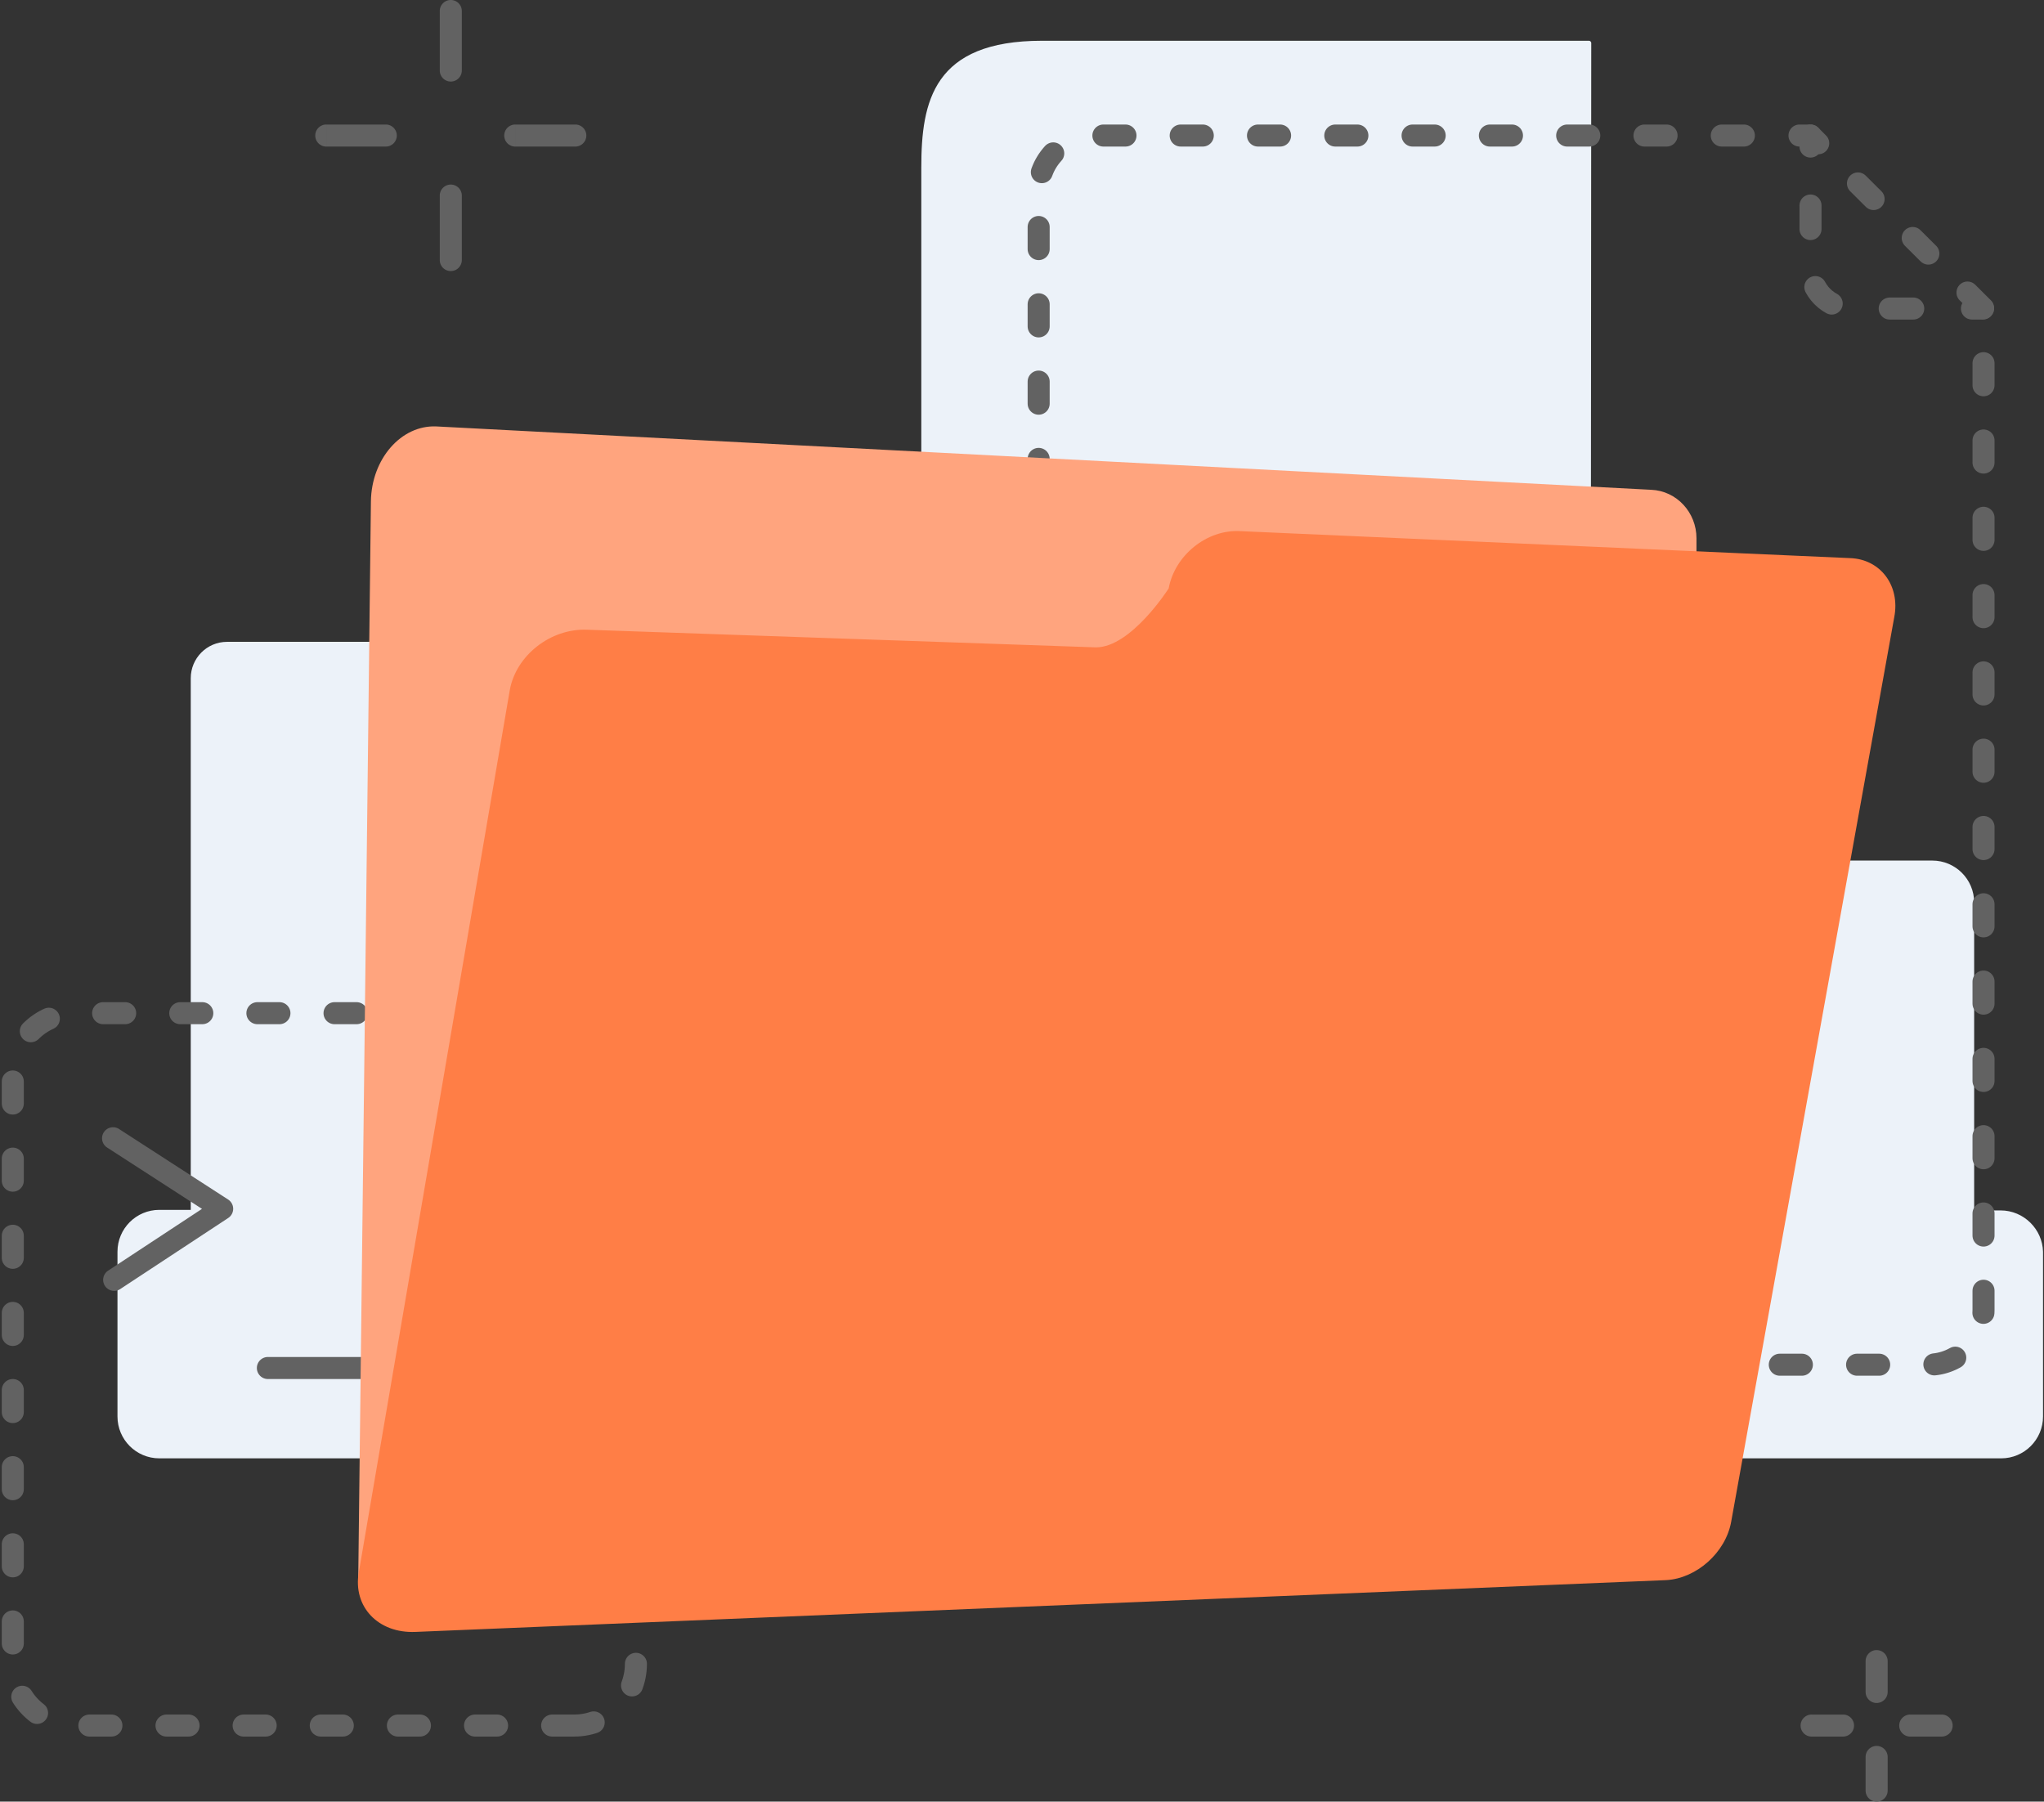 <svg xmlns="http://www.w3.org/2000/svg" width="371" height="327" fill="none" viewBox="0 0 371 327"><rect x="0" y="0" width="371" height="327" fill="#333333" stroke="none"/><path fill="#ECF2F9" d="M363.122 219.698h-4.8v-55.9c0-4.2-3.4-7.6-7.6-7.6h-62l.1-148.4c0-.2-.2-.4-.4-.4h-99.3c-19.7 0-21.9 11-21.9 23v146.5h-25.4v-53.8c0-3.7-3-6.6-6.6-6.6h-94c-3.7 0-6.6 3-6.6 6.6v96.5h-5.7c-4.2 0-7.6 3.4-7.6 7.6v29.9c0 4.2 3.4 7.6 7.6 7.6h334.3c4.2 0 7.6-3.4 7.6-7.6v-29.9c-.1-4.1-3.5-7.5-7.7-7.5Z"/><path stroke="#626262" stroke-dasharray="4 10" stroke-linecap="round" stroke-linejoin="round" stroke-width="4" d="M104.222 313.198h-90.7c-6.2 0-11.2-5-11.2-11.2v-106.9c0-6.2 5-11.2 11.2-11.2h90.7c6.2 0 11.2 5 11.2 11.2v106.9c0 6.2-5 11.2-11.2 11.2Z" clip-rule="evenodd"/><path fill="#626262" d="M21.61 204.922a2 2 0 1 0-2.172 3.359l2.171-3.359Zm18.713 14.48 1.1 1.67a2 2 0 0 0-.014-3.35l-1.086 1.68Zm-20.7 11.229a2 2 0 1 0 2.2 3.341l-2.2-3.341Zm29 15.671a2 2 0 1 0 0 4v-4Zm20.8 4a2 2 0 0 0 0-4v4Zm-49.985-42.021 19.8 12.8 2.171-3.359-19.8-12.8-2.171 3.359Zm19.786 9.45-19.6 12.9 2.199 3.341 19.6-12.9-2.2-3.341Zm9.399 32.571h20.8v-4h-20.8v4Z"/><path stroke="#626262" stroke-linecap="round" stroke-linejoin="round" stroke-width="4" d="m330.021 26.002-1.4-1.4h-2"/><path stroke="#626262" stroke-dasharray="4.01 10.02" stroke-linecap="round" stroke-linejoin="round" stroke-width="4" d="M316.523 24.602h-118c-5.5 0-10 4.5-10 10v203.1c0 5.5 4.5 10 10 10h151.5c5.5 0 10-4.5 10-10v-181.7l-26.5-26.4"/><path stroke="#626262" stroke-linecap="round" stroke-linejoin="round" stroke-width="4" d="M328.621 24.602v2"/><path stroke="#626262" stroke-dasharray="4.27 10.68" stroke-linecap="round" stroke-linejoin="round" stroke-width="4" d="M328.621 37.302v11.3c0 4.1 3.3 7.4 7.4 7.4h16.6"/><path stroke="#626262" stroke-linecap="round" stroke-linejoin="round" stroke-width="4" d="M357.922 56h2"/><path fill="#FFA47E" d="m65.023 286.601 2.3-195.6c.1-7.7 5.5-13.9 11.9-13.6l220.5 11.5c4.6.2 8.2 4.1 8.2 8.8v179.5l-242.9 9.4Z"/><path fill="#FF7E46" d="M212.123 106.801c1.1-6 6.9-10.7 12.9-10.4l110.8 4.9c5.5.2 9.1 5 8 10.7l-29.6 164.2c-1 5.6-6.3 10.3-11.8 10.6l-227 9.4c-6.8.3-11.4-4.6-10.3-10.8l27.4-160.1c1.1-6.3 7.4-11.3 14.1-11l92.3 3.2c6.4 0 13.2-10.7 13.2-10.7Z"/><path fill="#626262" d="M83.822 2a2 2 0 0 0-4 0h4Zm-4 10.8a2 2 0 1 0 4 0h-4Zm4 22.7a2 2 0 0 0-4 0h4Zm-4 11.7a2 2 0 1 0 4 0h-4Zm24.6-20.598a2 2 0 1 0 0-4v4Zm-10.9-4a2 2 0 1 0 0 4v-4Zm-23.5 4a2 2 0 0 0 0-4v4Zm-10.8-4a2 2 0 1 0 0 4v-4ZM79.823 2v10.8h4V2h-4Zm0 33.5v11.7h4V35.5h-4Zm24.6-12.898h-10.9v4h10.9v-4Zm-34.4 0h-10.8v4h10.8v-4ZM342.622 301.5a2 2 0 1 0-4 0h4Zm-4 5.6a2 2 0 0 0 4 0h-4Zm4 11.798a2 2 0 0 0-4 0h4Zm-4 6.1a2 2 0 0 0 4 0h-4Zm13.801-9.798a2 2 0 0 0 0-4v4Zm-5.7-4a2 2 0 1 0 0 4v-4Zm-12.201 4a2 2 0 1 0 0-4v4Zm-5.7-4a2 2 0 0 0 0 4v-4Zm9.8-9.7v5.6h4v-5.6h-4Zm0 17.398v6.1h4v-6.1h-4Zm13.801-7.698h-5.7v4h5.7v-4Zm-17.901 0h-5.7v4h5.7v-4Z"/></svg>